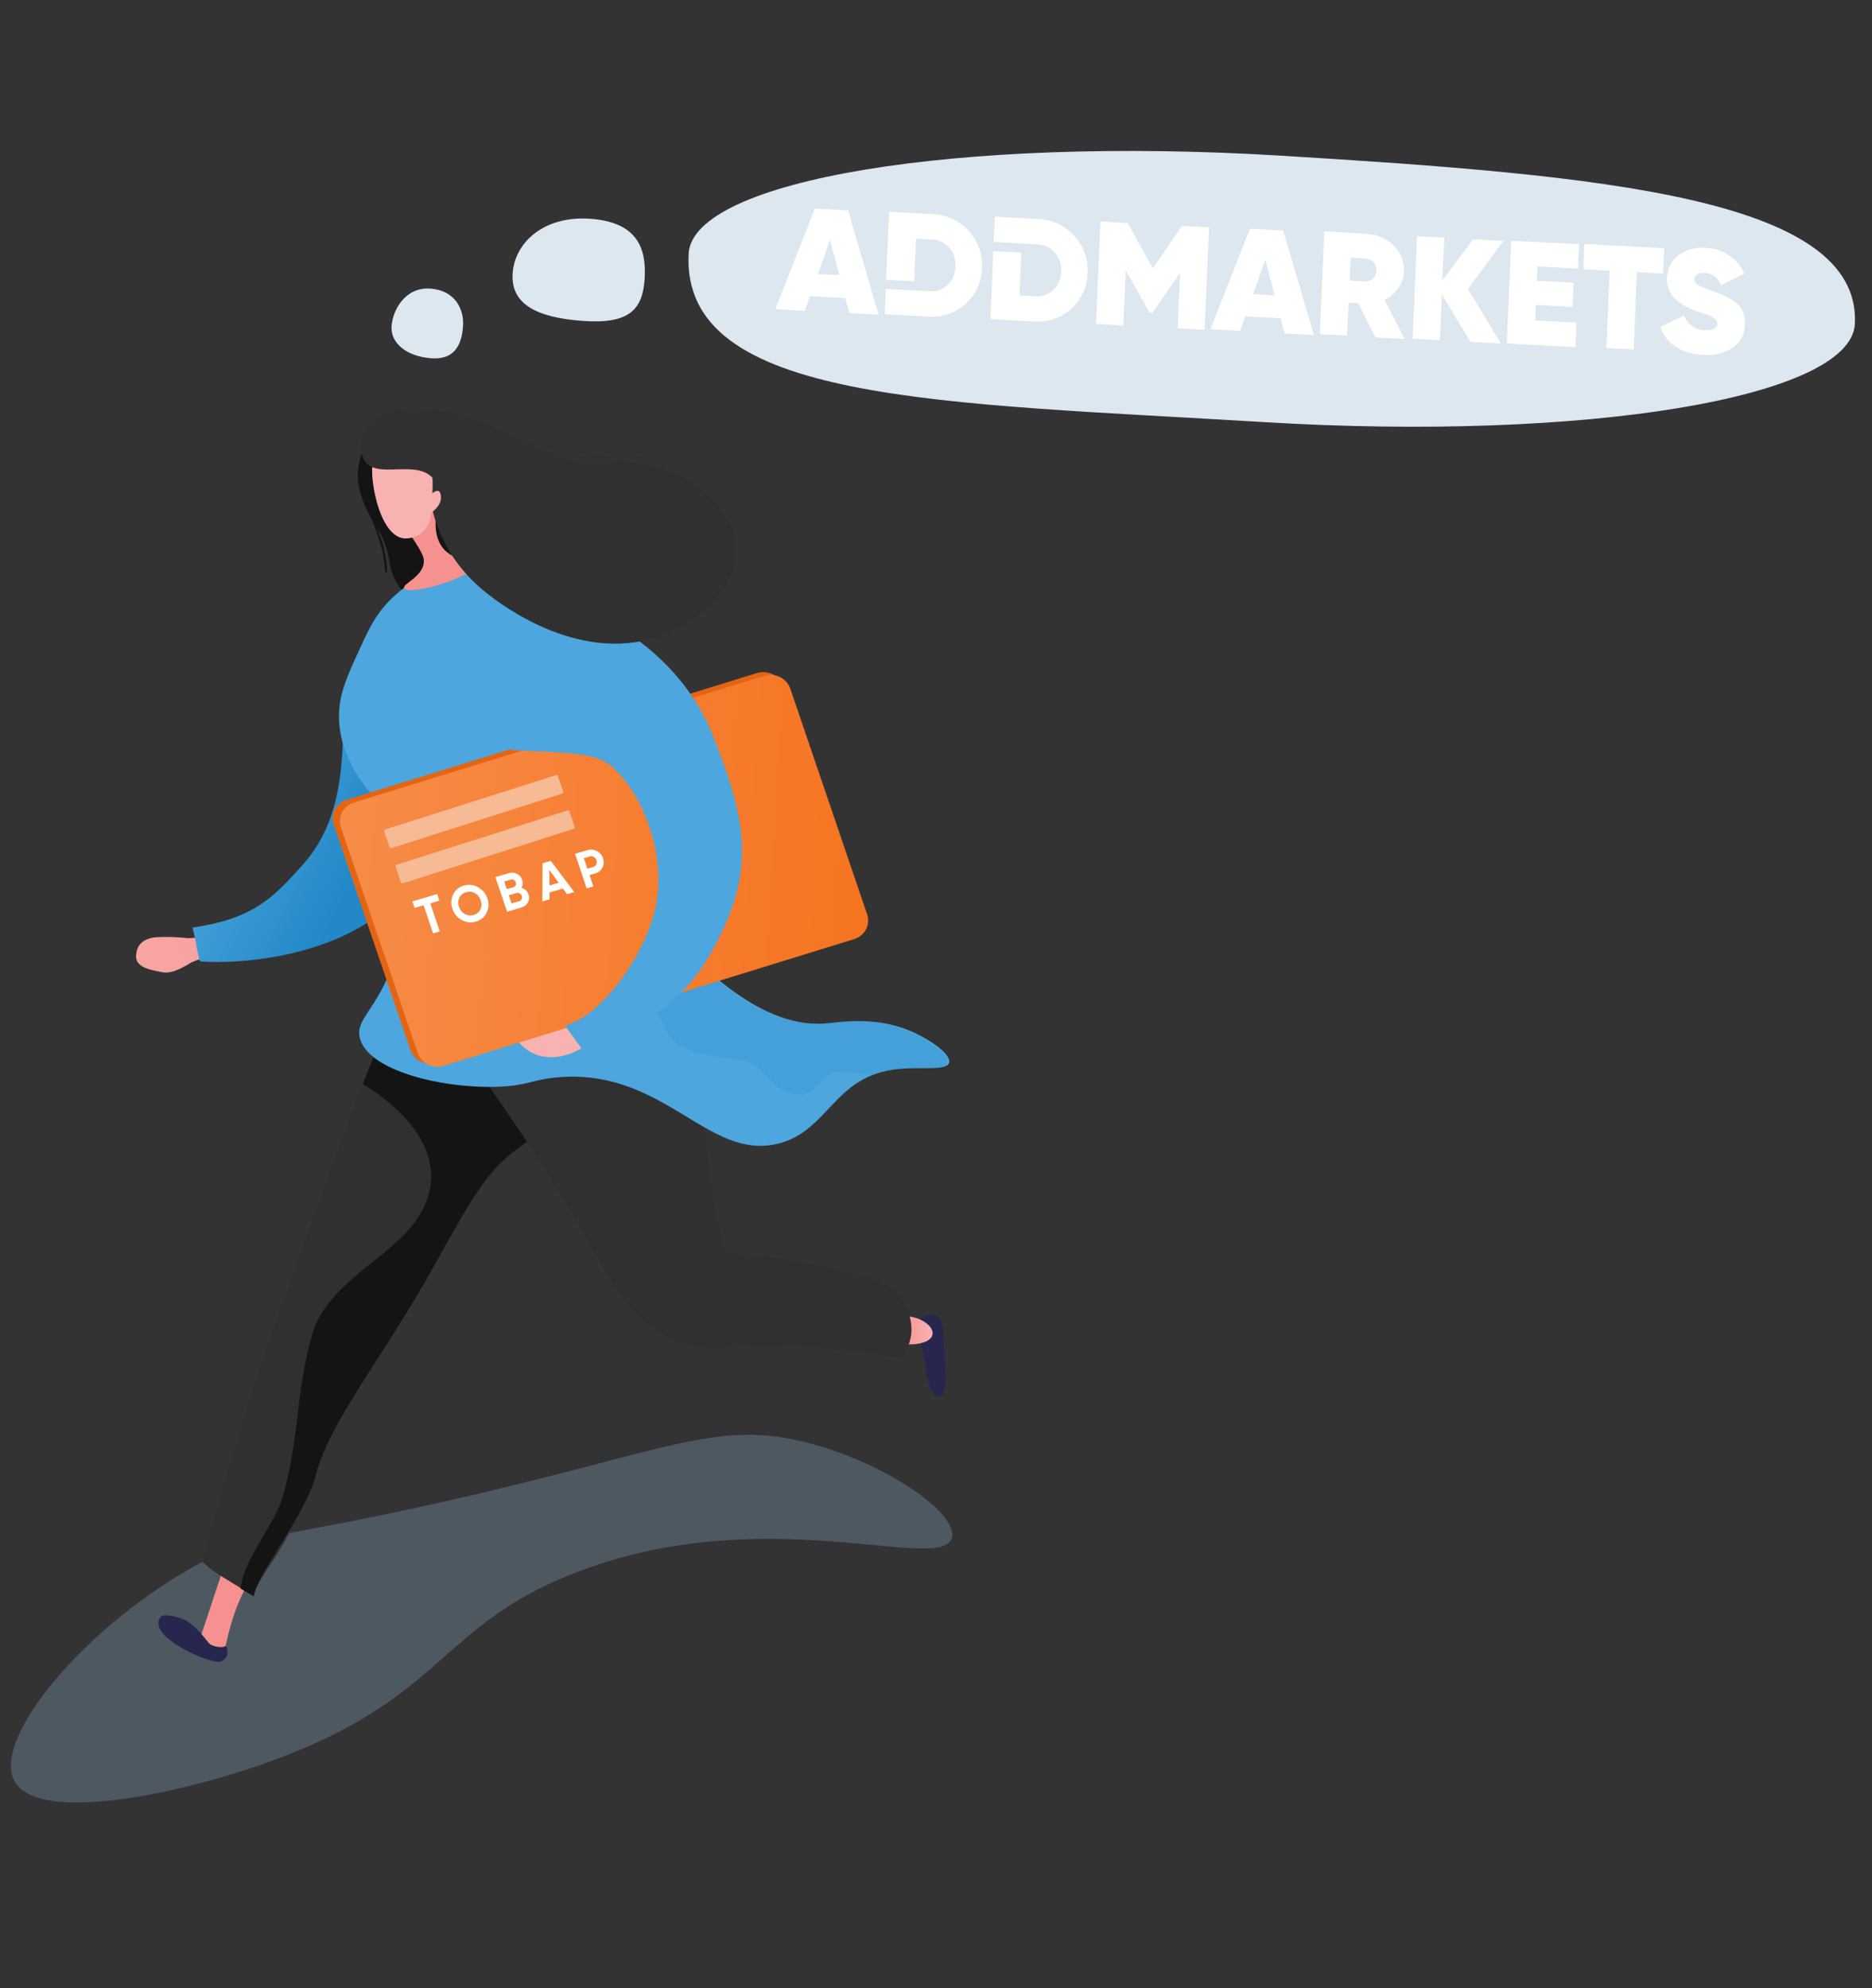 <svg width="402" height="427" viewBox="0 0 402 427" fill="none" xmlns="http://www.w3.org/2000/svg">
<rect x="0" y="0" width="402" height="427" fill="#333333" stroke="none"/>
<g style="mix-blend-mode:multiply" opacity="0.3">
<path d="M3.229 382.714C8.718 391.841 40.647 385.091 61.593 376.925C95.37 363.722 95.037 348.91 123.284 337.839C164.127 321.835 202.241 338.139 204.408 330.245C205.834 325.047 190.38 314.241 173.563 309.87C154.014 304.787 144.039 311.361 97.221 322.055C59.381 330.691 55.754 328.711 42.613 335.868C18.373 349.047 -2.212 373.667 3.229 382.714Z" fill="#8DAFCD"/>
</g>
<path d="M197.884 283.071C198.288 282.717 198.786 282.478 199.324 282.38C199.861 282.283 200.418 282.33 200.932 282.518C202.852 283.226 202.597 286.929 202.817 290.861C203.054 295.345 203.504 300.127 201.444 299.959C200.559 299.898 199.033 297.06 198.866 294.531C198.716 292.532 198.32 290.555 197.687 288.642C197.525 287.816 197.43 286.979 197.403 286.139C197.353 284.564 197.33 283.669 197.884 283.071Z" fill="#26264F"/>
<path d="M200.273 286.405C200.153 288.307 196.774 288.838 194.761 288.694C192.749 288.55 192.859 287.785 192.979 285.882C193.1 283.979 193.258 282.597 195.279 282.742C197.3 282.887 200.393 284.502 200.273 286.405Z" fill="url(#paint0_linear_2822_14095)"/>
<path d="M47.868 337.059L42.834 352.25C43.055 352.718 43.373 353.137 43.77 353.481C44.167 353.824 44.632 354.085 45.137 354.246C45.73 354.34 46.336 354.311 46.914 354.159C47.491 354.007 48.026 353.737 48.482 353.366C50.005 346.131 52.133 341.658 54.136 338.732C55.543 336.687 56.872 335.44 56.825 334.65C56.732 333.318 52.222 335.089 47.868 337.059Z" fill="url(#paint1_linear_2822_14095)"/>
<path d="M43.02 201.299L40.528 201.484C38.196 201.223 35.847 201.149 33.506 201.265C30.922 201.529 29.38 202.68 29.22 205.216C29.061 207.752 32.27 208.321 35.053 208.818C36.792 209.124 39.157 207.885 41.006 206.73C42.444 206.071 43.971 205.604 45.543 205.344L43.02 201.299Z" fill="url(#paint2_linear_2822_14095)"/>
<path d="M80.986 93.761C77.343 95.456 76.32 101.008 77.048 104.465C77.575 106.925 78.512 109.292 79.822 111.474C80.432 113.016 80.951 114.457 81.364 115.747C81.667 116.697 81.873 117.486 82.09 118.251C82.416 119.738 82.616 121.247 82.689 122.762C82.694 122.814 82.72 122.862 82.76 122.896C82.801 122.931 82.853 122.949 82.907 122.948C82.963 122.952 83.018 122.935 83.06 122.899C83.102 122.864 83.127 122.814 83.131 122.76C83.068 121.225 82.869 119.695 82.536 118.189C82.357 117.376 82.149 116.621 81.812 115.66C81.589 114.98 81.343 114.256 81.064 113.504C82.407 115.696 83.279 118.122 83.627 120.634C84.983 130.094 95.601 133.559 102.063 132.017C107.788 130.651 112.145 126.336 113.174 121.941C116.362 108.128 89.035 90.035 80.986 93.761Z" fill="#141414"/>
<path d="M94.59 199.135C83.303 215.535 75.092 240.524 64.704 268.751C55.387 294.099 48.157 317.615 43.591 335.522C45.029 336.843 46.617 338.002 48.324 338.977C56.806 344.181 52.072 341.308 54.565 342.727C55.167 337.998 64.21 330.631 66.524 316.163C68.464 304.23 82.494 291.297 93.193 271.985C100.693 258.597 104.357 251.927 110.183 247.552C113.77 244.877 122.026 239.27 123.976 229.976C124.056 229.587 124.108 229.193 124.131 228.796C124.92 215.693 100.405 202.17 94.59 199.135Z" fill="#303030"/>
<path d="M94.512 199.019C88.334 208.019 83.078 219.553 77.891 232.791C87.757 238.787 95.903 248.238 91.228 258.733C86.724 269.488 70.718 273.978 67.016 286.634C63.282 300.205 64.523 307.618 60.798 321.19C58.981 327.546 52.313 334.753 51.649 341.13C52.416 341.647 54.066 342.51 54.483 342.788C55.087 338.053 65.644 325.288 67.754 316.989C70.732 305.242 82.438 291.289 93.147 271.948C100.61 258.545 104.277 251.864 110.107 247.481C113.697 244.8 121.96 239.182 123.912 229.876C123.993 229.487 124.045 229.092 124.067 228.695C124.859 215.576 100.331 202.054 94.512 199.019Z" fill="#141414"/>
<path d="M101.537 223.537C101.314 223.975 101.171 224.447 101.114 224.933C100.587 229.787 109.479 236.719 127.666 269.073C130.832 274.784 136.374 284.781 145.983 288.318C146.999 288.686 148.042 288.979 149.103 289.193C150.96 289.559 152.858 289.677 154.742 289.544C157.204 289.379 166.734 287.467 193.487 291.688C193.736 291.239 198.604 285.93 193.179 278.404C191.671 276.309 189.368 275.492 187.592 274.848C179.205 271.797 164.437 269.507 161.039 269.562C158.682 269.598 157.194 269.009 155.771 269.188C147.845 241.801 154.022 218.966 142.492 217.628C140.237 217.323 104.332 216.977 101.537 223.537Z" fill="#303030"/>
<path d="M76.572 148.494C70.563 150.037 78.142 170.96 65.072 185.641C58.479 193.058 54.201 197.309 41.338 199.201C42.649 204.359 41.605 201.275 42.916 206.433C47.116 206.908 66.696 206.968 80.684 196.949C84.244 194.393 91.716 189.034 93.248 175.59C95.189 158.476 82.248 147.037 76.572 148.494Z" fill="url(#paint3_linear_2822_14095)"/>
<path d="M83.839 128.783C80.672 131.956 79.243 134.999 77.43 138.95C74.544 145.22 72.903 148.826 72.802 153.376C72.599 162.178 78.209 168.991 80.927 171.814C85.992 191.732 87.156 196.373 87.162 196.433L87.153 196.56C86.637 199.894 85.806 203.172 84.671 206.354C80.853 217.029 76.373 218.756 77.233 222.763C78.749 229.792 94.536 233.759 106.764 233.388C113.241 233.191 113.922 231.922 119.43 231.391C142.603 229.164 151.932 249.516 167.248 245.559C178.129 242.753 179.029 230.873 193.03 229.559C197.927 229.061 203.238 229.987 203.798 228.25C204.358 226.514 200.021 223.464 196.313 221.761C188.308 218.057 180.611 219.527 177.23 219.793C162.088 220.992 147.766 204.88 139.175 195.208C114.875 167.879 117.845 132.461 118.618 125.12C116.628 123.906 109.345 119.811 92.565 122.907C89.283 124.301 86.32 126.296 83.839 128.783Z" fill="#4DA6DD"/>
<g style="mix-blend-mode:multiply" opacity="0.24">
<path d="M203.405 228.273C203.963 226.571 199.628 223.489 195.922 221.787C187.919 218.085 180.225 219.556 176.845 219.823C161.708 221.023 147.39 204.918 138.801 195.259C126.603 181.533 121.241 165.774 119.101 152.557C116.147 166.904 109.806 181.203 115.262 194.471C119.242 206.655 137.255 207.021 143.013 221.109C145.498 226.769 153.122 226.407 159.683 227.787C164.402 228.126 165.832 235.546 172.507 235.107C175.404 234.397 177.58 229.989 179.469 230.125C181.869 230.297 184.461 230.483 187.123 230.836C188.886 230.152 190.745 229.713 192.643 229.532C197.534 229.11 202.845 230.009 203.405 228.273Z" fill="#288CCA"/>
</g>
<path d="M125.853 224.507C124.485 225.424 121.417 227.218 117.833 227.024C116.836 226.99 115.851 226.782 114.926 226.408C113.476 225.789 112.208 224.825 111.243 223.608C114.04 222.458 116.922 221.503 119.864 220.751L122.631 220.235L125.853 224.507Z" fill="url(#paint4_linear_2822_14095)"/>
<path d="M181.882 201.064L93.698 228.29C92.595 228.626 91.394 228.526 90.355 228.013C89.317 227.499 88.525 226.614 88.153 225.549L71.646 177.056C71.283 175.989 71.371 174.833 71.889 173.839C72.408 172.845 73.317 172.094 74.416 171.75L162.601 144.524C163.703 144.191 164.902 144.292 165.938 144.805C166.975 145.318 167.765 146.202 168.136 147.264L184.644 195.757C185.007 196.823 184.921 197.979 184.404 198.973C183.887 199.967 182.981 200.718 181.882 201.064Z" fill="#E36514"/>
<path d="M183.441 201.671L95.256 228.897C94.153 229.233 92.952 229.133 91.913 228.619C90.875 228.106 90.084 227.221 89.712 226.156L73.205 177.663C72.841 176.596 72.929 175.439 73.448 174.446C73.967 173.452 74.875 172.701 75.975 172.357L164.159 145.131C165.262 144.795 166.464 144.895 167.502 145.408C168.541 145.921 169.332 146.807 169.704 147.871L186.212 196.348C186.58 197.417 186.496 198.578 185.976 199.576C185.457 200.574 184.545 201.327 183.441 201.671Z" fill="url(#paint5_linear_2822_14095)"/>
<path d="M123.188 177.994L86.491 189.703C86.405 189.728 86.313 189.719 86.233 189.679C86.153 189.639 86.093 189.57 86.065 189.487L84.959 186.107C84.944 186.067 84.938 186.025 84.94 185.982C84.942 185.94 84.953 185.899 84.971 185.86C84.99 185.822 85.016 185.788 85.049 185.76C85.082 185.732 85.12 185.71 85.161 185.696L121.872 174.039C121.912 174.026 121.955 174.022 121.998 174.025C122.04 174.029 122.082 174.041 122.12 174.06C122.158 174.079 122.192 174.105 122.219 174.137C122.247 174.169 122.268 174.205 122.281 174.245L123.433 177.594C123.446 177.636 123.451 177.68 123.445 177.724C123.44 177.768 123.426 177.81 123.403 177.847C123.38 177.885 123.348 177.918 123.311 177.943C123.274 177.968 123.232 177.985 123.188 177.994Z" fill="#F6BA94"/>
<path d="M120.759 170.419L84.08 182.129C83.995 182.155 83.904 182.147 83.824 182.109C83.744 182.07 83.683 182.003 83.653 181.922L82.487 178.529C82.472 178.489 82.466 178.447 82.469 178.405C82.472 178.363 82.483 178.322 82.503 178.284C82.522 178.247 82.55 178.213 82.583 178.187C82.616 178.16 82.655 178.139 82.697 178.127L119.399 166.461C119.441 166.449 119.484 166.445 119.527 166.449C119.57 166.453 119.611 166.466 119.649 166.486C119.687 166.506 119.721 166.533 119.748 166.565C119.775 166.598 119.796 166.635 119.808 166.675L120.96 170.016C120.975 170.056 120.981 170.097 120.979 170.139C120.977 170.181 120.966 170.222 120.948 170.259C120.929 170.297 120.902 170.33 120.87 170.357C120.838 170.385 120.8 170.406 120.759 170.419Z" fill="#F6BA94"/>
<path d="M93.881 192.015L94.354 193.418L92.399 193.991L94.431 200.032L93.004 200.45L90.972 194.409L89.028 194.978L88.555 193.574L93.881 192.015ZM104.499 196.02C104.019 196.979 103.254 197.612 102.206 197.918C101.159 198.225 100.144 198.114 99.163 197.583C98.186 197.044 97.515 196.231 97.15 195.146C96.785 194.062 96.84 193.041 97.313 192.084C97.791 191.119 98.554 190.483 99.602 190.176C100.65 189.869 101.666 189.984 102.649 190.522C103.63 191.052 104.304 191.86 104.669 192.945C105.033 194.029 104.977 195.055 104.499 196.02ZM99.829 196.29C100.43 196.612 101.062 196.676 101.723 196.483C102.385 196.289 102.864 195.899 103.159 195.314C103.453 194.722 103.48 194.072 103.241 193.363C103.003 192.654 102.582 192.134 101.979 191.805C101.376 191.475 100.743 191.407 100.081 191.601C99.419 191.795 98.942 192.188 98.649 192.78C98.356 193.372 98.328 194.022 98.567 194.732C98.805 195.441 99.226 195.96 99.829 196.29ZM111.964 190.656C112.725 190.846 113.233 191.32 113.488 192.079C113.701 192.71 113.658 193.291 113.359 193.823C113.061 194.354 112.594 194.713 111.96 194.898L108.889 195.798L106.384 188.353L109.239 187.517C109.859 187.335 110.446 187.381 111 187.655C111.559 187.92 111.941 188.357 112.146 188.967C112.354 189.584 112.293 190.147 111.964 190.656ZM109.7 188.889L108.273 189.307L108.824 190.945L110.251 190.527C110.472 190.462 110.628 190.331 110.72 190.132C110.82 189.932 110.83 189.715 110.751 189.481C110.672 189.247 110.534 189.073 110.337 188.959C110.14 188.846 109.928 188.822 109.7 188.889ZM111.499 193.526C111.74 193.456 111.912 193.316 112.016 193.106C112.117 192.889 112.125 192.654 112.039 192.398C111.956 192.15 111.807 191.968 111.594 191.851C111.378 191.727 111.15 191.701 110.908 191.771L109.264 192.253L109.854 194.008L111.499 193.526ZM121.769 192.026L120.884 190.813L117.998 191.658L118.015 193.125L116.474 193.576L116.503 185.389L118.272 184.871L123.32 191.571L121.769 192.026ZM117.992 190.153L119.977 189.571L117.961 186.82L117.992 190.153ZM126.183 182.555C126.879 182.351 127.546 182.42 128.184 182.763C128.822 183.106 129.259 183.628 129.495 184.33C129.731 185.032 129.693 185.694 129.379 186.315C129.065 186.937 128.561 187.35 127.864 187.553L126.592 187.926L127.415 190.372L125.988 190.79L123.483 183.345L126.183 182.555ZM127.403 186.181C127.706 186.093 127.922 185.913 128.05 185.641C128.176 185.363 128.186 185.064 128.078 184.745C127.969 184.419 127.778 184.179 127.506 184.025C127.235 183.87 126.948 183.838 126.644 183.927L125.372 184.299L126.131 186.554L127.403 186.181Z" fill="white"/>
<path d="M107.865 131.678C117.21 124.063 144.028 135.394 152.981 157.726C160.688 176.934 162.443 187.699 152.295 205.313C144.418 218.989 129.404 224.17 125.091 225.662C124.453 224.403 124.657 224.956 121.33 220.265C130.274 217.73 139.479 203.099 140.989 193.809C143.012 181.471 136.95 169.037 130.868 164.181C125.19 159.654 106.817 163.038 101.38 158.767C94.165 153.052 100.697 137.527 107.865 131.678Z" fill="url(#paint6_linear_2822_14095)"/>
<path d="M94.601 105.942C93.389 110.12 92.682 115.265 95.493 118.139C97.99 120.666 101.784 120.036 101.971 121.278C102.346 123.737 87.743 128.116 86.786 126.315C86.311 125.427 90.902 123.805 91.01 120.699C91.092 119.408 90.506 118.461 87.342 113.608L86.163 113.915L94.601 105.942Z" fill="url(#paint7_linear_2822_14095)"/>
<path d="M157.513 114.4C154.994 106.585 146 102.143 144.296 101.37C133.696 96.543 129.141 101.731 116.589 97.005C116.038 96.805 115.523 96.591 115.025 96.386C118.288 97.526 121.695 98.223 125.147 98.455L125.936 98.51L126.173 98.527C127.896 98.584 129.62 98.535 131.335 98.38C132.555 98.305 133.704 98.233 134.576 98.234C136.384 98.213 138.188 98.448 139.931 98.933L140.686 99.122C140.708 99.13 140.731 99.133 140.755 99.132C140.778 99.132 140.801 99.126 140.822 99.117C140.843 99.107 140.862 99.093 140.878 99.076C140.893 99.06 140.905 99.04 140.912 99.019C140.919 98.998 140.92 98.976 140.917 98.954C140.914 98.932 140.906 98.912 140.894 98.893C140.882 98.874 140.866 98.859 140.847 98.847C140.828 98.834 140.806 98.826 140.784 98.823L140.029 98.643C138.252 98.135 136.408 97.891 134.561 97.919C133.68 97.917 132.521 97.997 131.292 98.072C129.534 98.228 127.766 98.271 126 98.201L125.21 98.145C122.343 97.944 118.833 97.596 111.998 94.943C111.144 94.518 110.405 94.093 109.639 93.666L110.421 93.975C112.406 94.845 114.467 95.538 116.579 96.046C117.363 96.203 118.157 96.31 118.955 96.365L119.586 96.409C119.718 96.419 119.82 96.332 119.818 96.231C119.817 96.203 119.811 96.176 119.799 96.15C119.788 96.125 119.771 96.102 119.75 96.083C119.729 96.064 119.704 96.049 119.677 96.04C119.65 96.031 119.621 96.026 119.593 96.028C118.612 95.992 117.635 95.876 116.673 95.679C114.603 95.181 112.582 94.502 110.635 93.651C109.854 93.333 109.037 93.012 108.254 92.72C107.928 92.595 107.6 92.479 107.272 92.371C104.056 90.648 100.59 89.409 96.997 88.696C92.782 87.797 84.876 87.327 82.753 88.994C80.408 90.841 89.842 93.617 92.415 107.283C93.648 114.772 97.607 121.622 103.579 126.602C105.602 128.323 122.194 142.023 139.841 137.203C151.52 133.991 160.454 123.475 157.513 114.4Z" fill="#303030"/>
<g style="mix-blend-mode:multiply" opacity="0.2">
<g style="mix-blend-mode:multiply" opacity="0.2">
<path d="M157.334 114.586C154.867 106.801 145.923 102.352 144.228 101.577C143.189 101.094 142.116 100.682 141.019 100.344C142.176 101.167 143.196 102.156 144.04 103.278C144.845 104.351 146.782 106.968 146.091 109.841C145.45 112.514 143.101 113.077 140.668 115.864C136.585 120.54 139.063 123.713 136.433 126.317C131.793 130.918 117.136 127.899 108.035 123.818C102.889 121.524 98.253 118.281 94.391 114.275C96.341 118.992 99.438 123.198 103.419 126.538C105.427 128.257 121.895 141.944 139.52 137.205C151.246 134.061 160.216 123.627 157.334 114.586Z" fill="#303030"/>
</g>
</g>
<path d="M92.55 110.201C92.55 110.201 92.479 115.242 87.347 115.63C81.027 116.068 78.883 100.022 80.339 98.968C82.034 97.778 83.796 100.284 87.898 99.088C89.612 98.582 90.933 96.307 92.028 98.586C93.271 101.174 92.836 105.95 92.836 105.95C92.836 105.95 94.237 104.645 94.598 106.078C95.063 107.961 93.708 109.244 92.55 110.201Z" fill="url(#paint8_linear_2822_14095)"/>
<path d="M80.022 90.57C77.62 92.947 76.65 97.408 78.741 99.521C81.755 102.551 89.21 98.853 92.86 102.566C94.453 104.185 94.639 106.544 95.368 106.469C96.097 106.393 96.138 104.756 96.33 103.401C97.403 95.914 99.511 94.969 98.609 92.89C96.705 88.648 84.914 85.66 80.022 90.57Z" fill="#303030"/>
<path d="M34.539 347.182C35.1 346.517 38.489 347.111 40.158 348.153C42.955 349.885 44.468 352.698 45.188 353.156C46.237 353.705 47.459 353.852 48.606 353.566C48.606 353.566 49.598 355.842 47.523 356.757C45.449 357.672 31.022 351.272 34.539 347.182Z" fill="#26264F"/>
<path d="M271.366 90.645C340.522 94.84 397.361 85.43 398.32 69.627C399.775 42.498 343.995 37.613 274.839 33.418C205.683 29.223 148.844 38.633 147.885 54.435C146.163 86.546 202.21 86.45 271.366 90.645Z" fill="#DDE7F0"/>
<path d="M253.83 48.518L259.633 48.825L258.685 70.815L252.891 70.508L253.403 58.636L247.456 67.181L246.884 67.14L241.751 58.051L241.225 69.88L235.369 69.569L236.317 47.579L242.163 47.89L247.555 57.636L253.83 48.518Z" fill="white"/>
<path d="M182.11 45.17L174.983 44.792L166.494 66.393L172.846 66.733L173.928 63.593L181.521 64.005L182.368 67.241L188.667 67.577L182.11 45.17ZM175.66 58.842L178.238 51.47L180.232 59.087L175.66 58.842Z" fill="white"/>
<path d="M200.215 45.979L190.926 45.478L190.294 60.097L196.304 60.42L196.699 51.243L200.012 51.423C200.735 51.432 201.449 51.592 202.106 51.891C202.764 52.19 203.348 52.621 203.82 53.154C204.806 54.312 205.287 55.79 205.161 57.271C205.165 58.008 205.019 58.738 204.731 59.417C204.442 60.096 204.016 60.712 203.478 61.228C202.958 61.706 202.337 62.071 201.657 62.3C200.976 62.528 200.252 62.614 199.53 62.553L198.958 62.511L196.252 62.367L190.215 62.041L189.978 67.483L199.293 67.986C200.767 68.099 202.245 67.914 203.632 67.442C205.018 66.97 206.283 66.222 207.345 65.246C208.438 64.267 209.312 63.083 209.915 61.764C210.518 60.446 210.837 59.02 210.854 57.572C210.954 56.128 210.754 54.676 210.265 53.299C209.777 51.923 209.01 50.651 208.009 49.557C207.031 48.475 205.833 47.598 204.491 46.982C203.149 46.366 201.693 46.024 200.215 45.979Z" fill="white"/>
<path d="M222.947 47.031L213.623 46.527L213.394 51.97L219.404 52.293L221.749 52.42L222.708 52.489C223.432 52.499 224.148 52.659 224.806 52.957C225.465 53.256 226.051 53.688 226.525 54.222C227.504 55.382 227.981 56.858 227.856 58.337C227.866 59.076 227.721 59.806 227.432 60.486C227.143 61.166 226.715 61.781 226.174 62.295C225.654 62.774 225.034 63.14 224.353 63.368C223.673 63.596 222.947 63.682 222.226 63.619L218.921 63.44L219.317 54.237L213.307 53.913L212.683 68.533L221.998 69.036C223.471 69.148 224.947 68.962 226.333 68.49C227.718 68.019 228.981 67.271 230.042 66.296C231.127 65.323 231.996 64.146 232.597 62.837C233.198 61.527 233.518 60.111 233.539 58.672C233.641 57.227 233.443 55.774 232.956 54.396C232.469 53.018 231.703 51.744 230.703 50.649C229.736 49.561 228.546 48.677 227.211 48.054C225.875 47.431 224.423 47.083 222.947 47.031Z" fill="white"/>
<path d="M340.019 57.83L345.675 58.128L344.961 74.729L350.829 75.042L351.49 58.446L357.145 58.753L357.375 53.301L340.204 52.384L340.019 57.83Z" fill="white"/>
<path d="M374.239 66.887C373.878 66.055 373.282 65.335 372.52 64.81C371.839 64.32 371.117 63.885 370.363 63.511C369.502 63.109 368.616 62.761 367.711 62.466C366.639 62.156 365.606 61.729 364.631 61.194C364.401 61.065 364.21 60.88 364.078 60.657C363.946 60.435 363.877 60.183 363.879 59.928C363.882 59.725 363.938 59.526 364.042 59.35C364.146 59.175 364.295 59.027 364.474 58.922C364.955 58.646 365.519 58.534 366.079 58.603C366.869 58.636 367.631 58.912 368.253 59.389C368.876 59.867 369.327 60.522 369.54 61.259L374.559 58.756C373.904 57.157 372.753 55.786 371.266 54.833C369.79 53.822 368.041 53.256 366.243 53.207C364.175 53.029 362.123 53.591 360.477 54.786C359.713 55.354 359.094 56.082 358.664 56.916C358.234 57.75 358.006 58.669 357.995 59.605C357.911 60.423 358.014 61.252 358.297 62.032C358.579 62.813 359.034 63.527 359.63 64.125C361.029 65.375 362.692 66.316 364.501 66.883C365.967 67.364 366.92 67.689 367.332 67.889C368.33 68.345 368.826 68.901 368.803 69.548C368.741 70.533 367.827 70.987 366.063 70.885C365.08 70.882 364.121 70.57 363.331 69.997C362.54 69.425 361.96 68.622 361.678 67.711L356.588 70.226C357.123 71.916 358.238 73.388 359.75 74.395C361.52 75.534 363.586 76.16 365.7 76.199C367.956 76.431 370.215 75.9 372.089 74.699C372.899 74.139 373.558 73.401 374.012 72.544C374.466 71.688 374.703 70.737 374.703 69.77C374.765 68.791 374.607 67.808 374.239 66.887Z" fill="white"/>
<path d="M275.552 49.5L268.417 49.121L259.927 70.74L266.278 71.079L267.421 67.953L275.015 68.356L275.852 71.609L282.142 71.944L275.552 49.5ZM269.093 63.171L271.724 55.803L273.718 63.42L269.093 63.171Z" fill="white"/>
<path d="M329.816 65.496L337.693 65.919L337.917 60.707L330.04 60.293L330.172 57.227L338.862 57.692L339.088 52.437L324.533 51.695L323.576 73.777L338.315 74.566L338.544 69.278L329.712 68.812L329.816 65.496Z" fill="white"/>
<path d="M322.871 51.725L316.337 51.38L309.714 60.275L310.157 51.035L304.302 50.723L303.352 72.751L309.206 73.063L309.633 63.235L315.775 73.419L322.308 73.772L315.22 62.045L322.871 51.725Z" fill="white"/>
<path d="M297.315 64.402C298.506 63.838 299.521 62.983 300.26 61.922C301.005 60.864 301.421 59.62 301.46 58.334C301.532 57.308 301.375 56.275 301 55.306C300.624 54.336 300.04 53.452 299.285 52.713C297.764 51.196 295.694 50.308 293.521 50.242L293.151 50.215L292.27 50.151L290.244 50.005L286.311 49.797L284.382 49.658L283.427 71.751L289.291 72.065L289.599 64.961L291.678 65.111L295.355 72.452L301.634 72.787L297.315 64.402ZM294.841 59.867C294.603 60.084 294.318 60.246 294.006 60.342C293.694 60.439 293.363 60.468 293.036 60.427L289.808 60.254L289.899 58.828L290.05 55.31L292.085 55.457L292.966 55.521L293.257 55.542C293.584 55.551 293.906 55.627 294.202 55.765C294.498 55.902 294.762 56.098 294.976 56.34C295.199 56.594 295.367 56.888 295.47 57.204C295.574 57.521 295.609 57.853 295.576 58.182C295.571 58.5 295.5 58.813 295.366 59.102C295.232 59.391 295.038 59.65 294.797 59.864L294.841 59.867Z" fill="white"/>
<path d="M138.433 59.835C138.02 66.379 135.273 69.64 125.198 68.921C115.124 68.201 109.671 65.263 110.084 58.727C110.497 52.191 116.686 46.262 126.76 46.982C136.835 47.702 138.847 53.282 138.433 59.835Z" fill="#DDE7F0"/>
<path d="M99.435 69.955C99.213 73.461 98.014 77.331 92.631 76.943C87.247 76.554 83.862 73.622 84.083 70.115C84.305 66.609 87.008 61.588 92.401 61.977C97.793 62.366 99.656 66.457 99.435 69.955Z" fill="#DDE7F0"/>
<defs>
<linearGradient id="paint0_linear_2822_14095" x1="192.999" y1="285.578" x2="200.296" y2="286.038" gradientUnits="userSpaceOnUse">
<stop stop-color="#F5928F"/>
<stop offset="1" stop-color="#F8B2B1"/>
</linearGradient>
<linearGradient id="paint1_linear_2822_14095" x1="830.879" y1="7625.85" x2="339.914" y2="8353.03" gradientUnits="userSpaceOnUse">
<stop stop-color="#F5928F"/>
<stop offset="1" stop-color="#F8B2B1"/>
</linearGradient>
<linearGradient id="paint2_linear_2822_14095" x1="1207.31" y1="1979.97" x2="866.43" y2="2158.62" gradientUnits="userSpaceOnUse">
<stop stop-color="#F5928F"/>
<stop offset="1" stop-color="#F8B2B1"/>
</linearGradient>
<linearGradient id="paint3_linear_2822_14095" x1="44.71" y1="169.137" x2="77.482" y2="186.543" gradientUnits="userSpaceOnUse">
<stop stop-color="#4DA6DD"/>
<stop offset="1" stop-color="#2288C7"/>
</linearGradient>
<linearGradient id="paint4_linear_2822_14095" x1="2512.46" y1="1999.59" x2="2327.29" y2="2118.98" gradientUnits="userSpaceOnUse">
<stop stop-color="#F5928F"/>
<stop offset="1" stop-color="#F8B2B1"/>
</linearGradient>
<linearGradient id="paint5_linear_2822_14095" x1="72.528" y1="182.932" x2="186.921" y2="190.156" gradientUnits="userSpaceOnUse">
<stop stop-color="#F68C48"/>
<stop offset="1" stop-color="#F67420"/>
</linearGradient>
<linearGradient id="paint6_linear_2822_14095" x1="8346.25" y1="15356.5" x2="13185.1" y2="19544.2" gradientUnits="userSpaceOnUse">
<stop stop-color="#4DA6DD"/>
<stop offset="1" stop-color="#2288C7"/>
</linearGradient>
<linearGradient id="paint7_linear_2822_14095" x1="1842.73" y1="2422.09" x2="2024.25" y2="2831.7" gradientUnits="userSpaceOnUse">
<stop stop-color="#F5928F"/>
<stop offset="1" stop-color="#F8B2B1"/>
</linearGradient>
<linearGradient id="paint8_linear_2822_14095" x1="1708.77" y1="2169.87" x2="1638.44" y2="1867.91" gradientUnits="userSpaceOnUse">
<stop stop-color="#F5928F"/>
<stop offset="1" stop-color="#F8B2B1"/>
</linearGradient>
</defs>
</svg>
